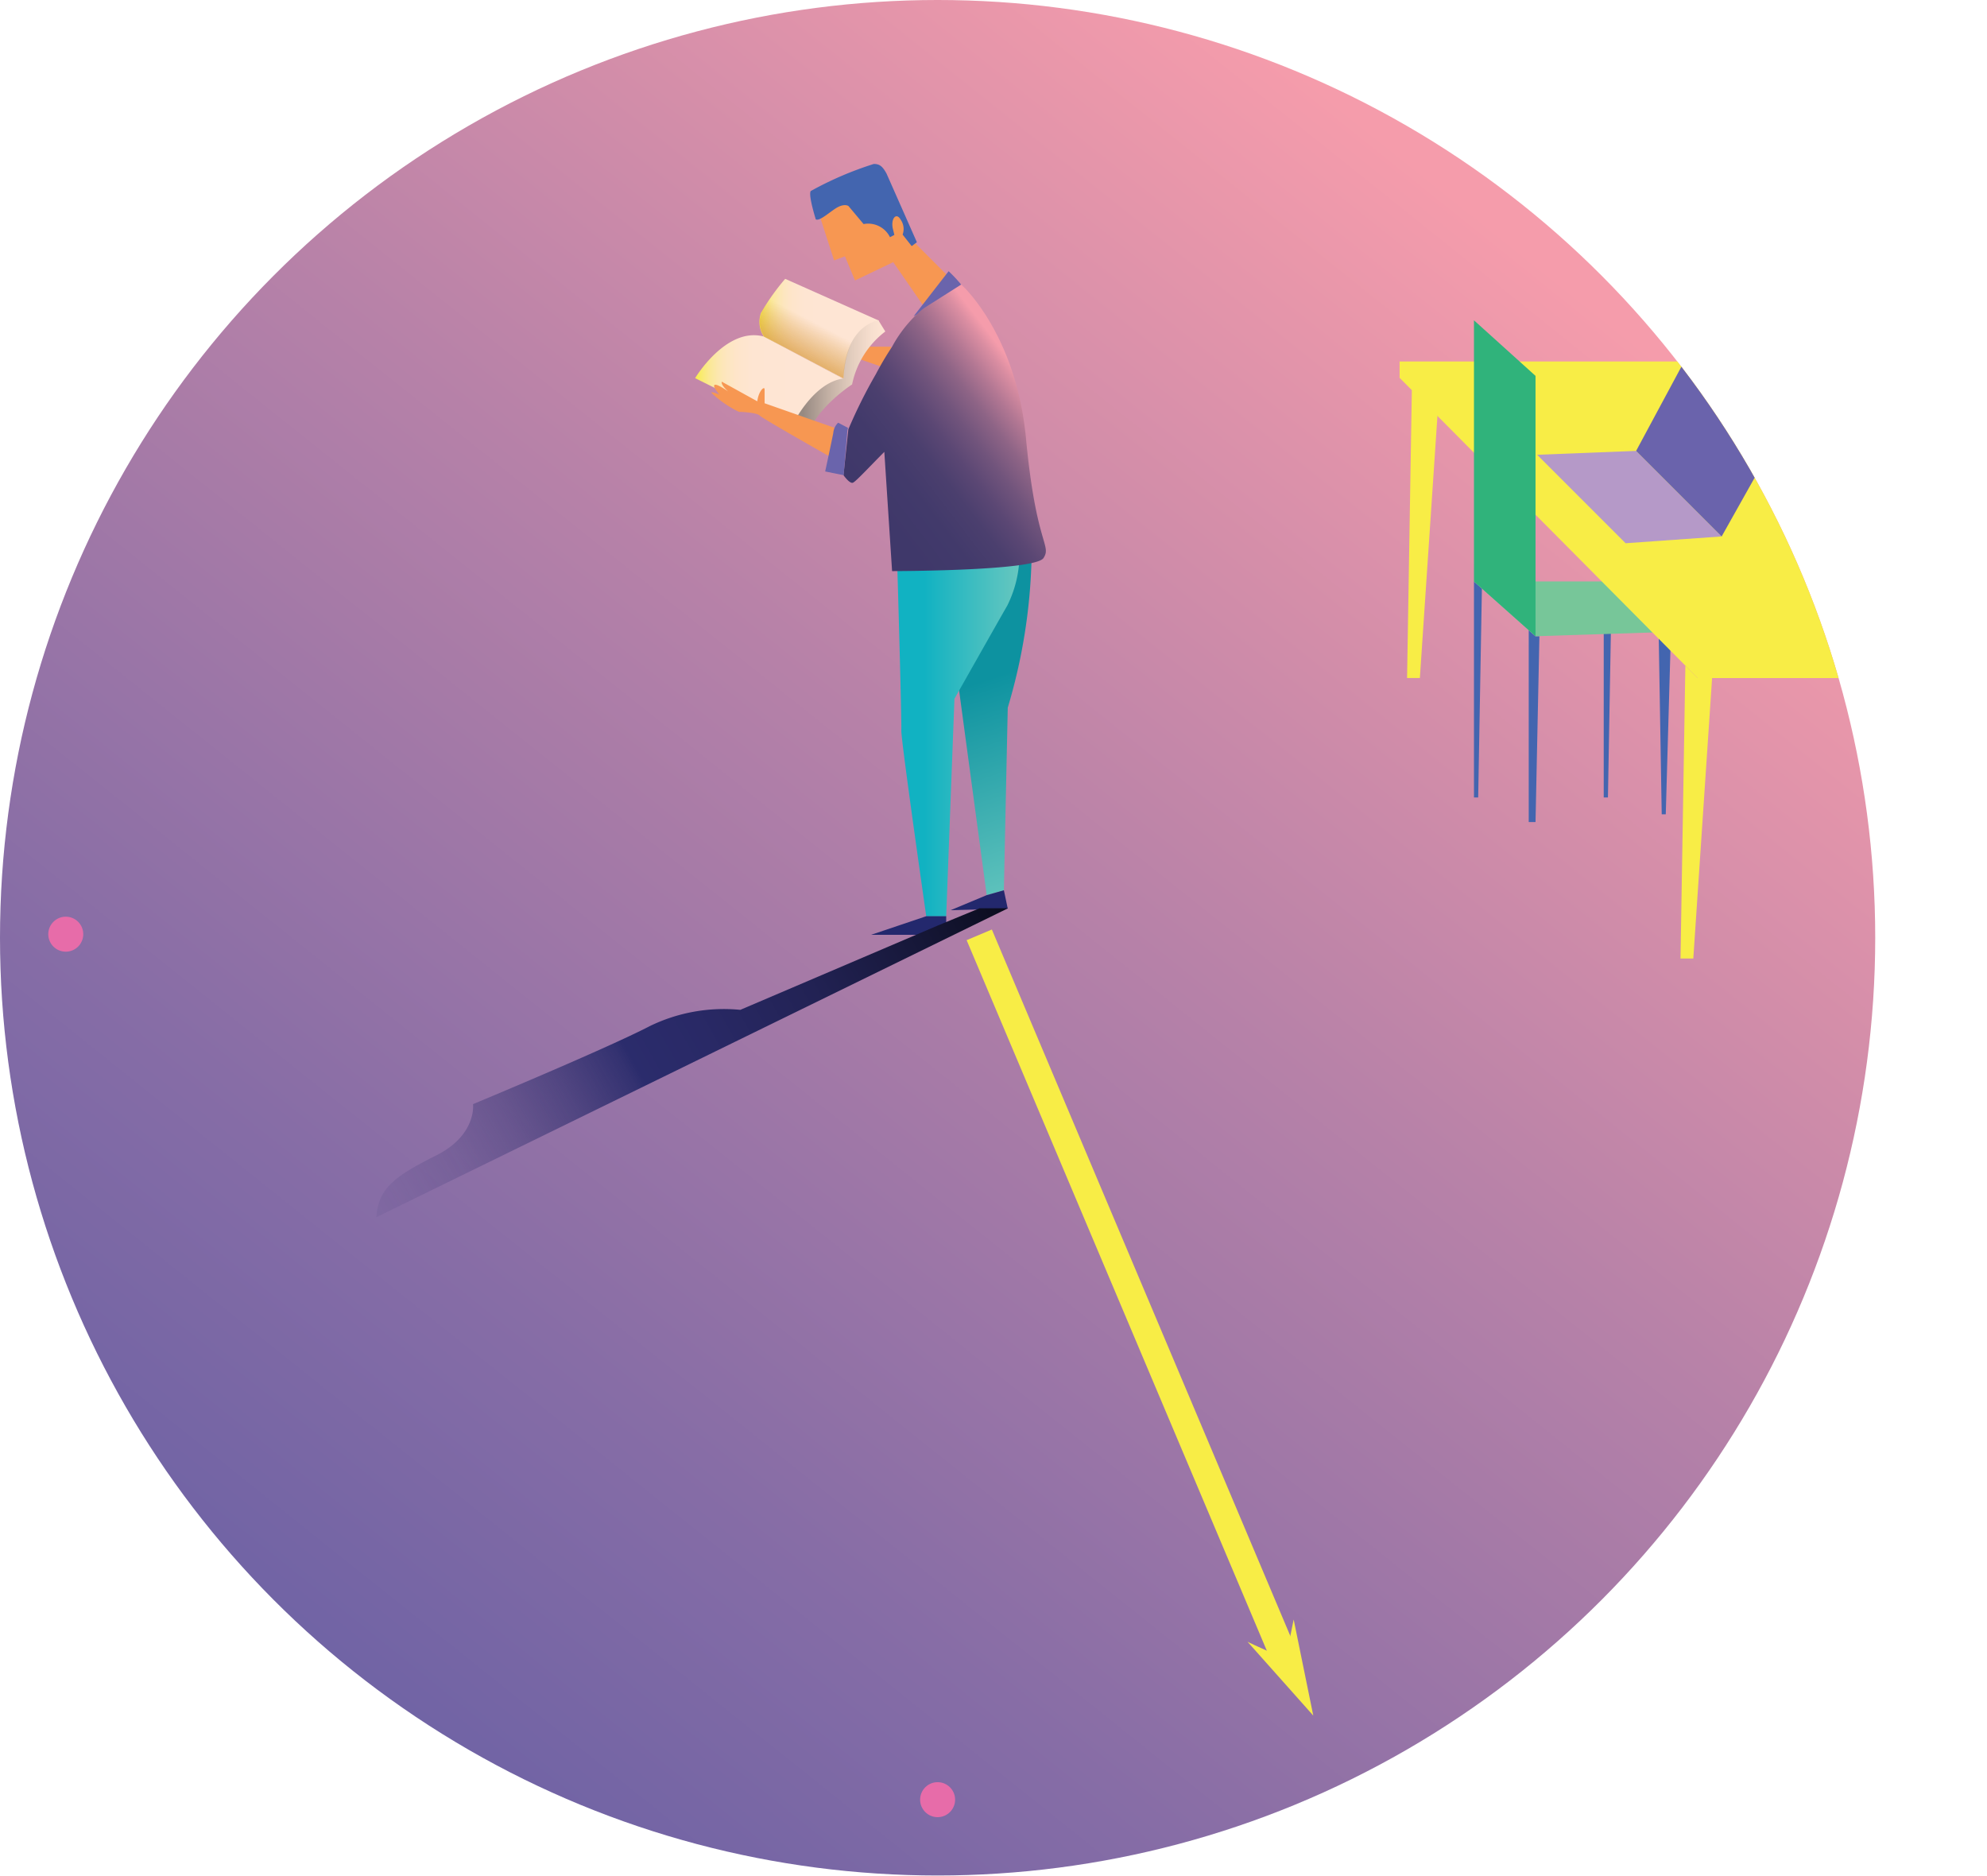 <svg id="Layer_1" data-name="Layer 1" xmlns="http://www.w3.org/2000/svg" xmlns:xlink="http://www.w3.org/1999/xlink" viewBox="0 0 122.66 115.77"><defs><style>.cls-1{fill:url(#linear-gradient)}.cls-3{fill:#f8ed46}.cls-4{fill:#4365af}.cls-9{fill:#f79752}.cls-16{fill:#23286d}.cls-22{fill:#e76ca9}</style><linearGradient id="linear-gradient" x1="105.64" y1="24.68" x2="-11.27" y2="170.91" gradientUnits="userSpaceOnUse"><stop offset="0" stop-color="#f59cab"/><stop offset=".25" stop-color="#b882a8"/><stop offset=".48" stop-color="#876da6"/><stop offset=".68" stop-color="#645ea4"/><stop offset=".84" stop-color="#4f55a3"/><stop offset=".95" stop-color="#4752a3"/><stop offset=".96" stop-color="#6d7cbb"/><stop offset=".96" stop-color="#94a7d3"/><stop offset=".97" stop-color="#b0c6e5"/><stop offset=".97" stop-color="#c2d9f0"/><stop offset=".98" stop-color="#c8e0f4"/></linearGradient><clipPath id="clip-path" transform="translate(-5.93 -19.11)"><circle class="cls-1" cx="63.81" cy="76.99" r="57.88"/></clipPath><linearGradient id="linear-gradient-3" x1="48.84" y1="42.65" x2="58.25" y2="42.65" gradientUnits="userSpaceOnUse"><stop offset="0" stop-color="#f7ed49"/><stop offset=".02" stop-color="#f8ec5e"/><stop offset=".06" stop-color="#faea7d"/><stop offset=".1" stop-color="#fbe899"/><stop offset=".15" stop-color="#fce7af"/><stop offset=".21" stop-color="#fde6c0"/><stop offset=".28" stop-color="#fee5cb"/><stop offset=".38" stop-color="#fee5d2"/><stop offset=".66" stop-color="#fee5d4"/><stop offset="1" stop-color="#fee5d4"/></linearGradient><linearGradient id="linear-gradient-4" x1="52.81" y1="39.47" x2="60.19" y2="39.47" xlink:href="#linear-gradient-3"/><linearGradient id="linear-gradient-5" x1="54.71" y1="42.47" x2="60.56" y2="42.47" gradientUnits="userSpaceOnUse"><stop offset=".14" stop-color="#978a82"/><stop offset=".15" stop-color="#9a8c84"/><stop offset=".42" stop-color="#c5b2a6"/><stop offset=".66" stop-color="#e4cebf"/><stop offset=".86" stop-color="#f7dfcf"/><stop offset="1" stop-color="#fee5d4"/></linearGradient><linearGradient id="linear-gradient-6" x1="65.99" y1="57.09" x2="71.64" y2="74.45" gradientUnits="userSpaceOnUse"><stop offset=".22" stop-color="#0d92a0"/><stop offset="1" stop-color="#67c7bf"/></linearGradient><linearGradient id="linear-gradient-7" x1="62.33" y1="37.24" x2="65.51" y2="37.24" gradientUnits="userSpaceOnUse"><stop offset="0" stop-color="#6a64ac"/><stop offset=".64" stop-color="#6a64ac"/></linearGradient><linearGradient id="linear-gradient-8" x1="61.33" y1="64.61" x2="68.87" y2="64.61" gradientUnits="userSpaceOnUse"><stop offset=".22" stop-color="#11b2c2"/><stop offset="1" stop-color="#67c7bf"/></linearGradient><linearGradient id="linear-gradient-9" x1="58.84" y1="51.82" x2="71.79" y2="41.92" gradientUnits="userSpaceOnUse"><stop offset=".11" stop-color="#3f386a"/><stop offset=".26" stop-color="#423a6b"/><stop offset=".38" stop-color="#4b3f6e"/><stop offset=".47" stop-color="#5b4774"/><stop offset=".56" stop-color="#71547c"/><stop offset=".65" stop-color="#8e6486"/><stop offset=".73" stop-color="#b27793"/><stop offset=".81" stop-color="#db8ea2"/><stop offset=".85" stop-color="#f59cab"/></linearGradient><linearGradient id="linear-gradient-10" x1="56.87" y1="46.82" x2="58.28" y2="46.82" xlink:href="#linear-gradient-7"/><linearGradient id="linear-gradient-11" x1="54.74" y1="42.03" x2="57.99" y2="35.8" gradientUnits="userSpaceOnUse"><stop offset="0" stop-color="#d89b40"/><stop offset=".06" stop-color="#d89b40" stop-opacity=".91"/><stop offset=".18" stop-color="#d89b40" stop-opacity=".67"/><stop offset=".36" stop-color="#d89b40" stop-opacity=".28"/><stop offset=".48" stop-color="#d89b40" stop-opacity="0"/></linearGradient><linearGradient id="linear-gradient-12" x1="14.9" y1="101.81" x2="72.01" y2="69.82" gradientUnits="userSpaceOnUse"><stop offset="0" stop-color="#2b2c6c" stop-opacity="0"/><stop offset=".17" stop-color="#2b2c6c" stop-opacity=".02"/><stop offset=".27" stop-color="#2b2c6c" stop-opacity=".1"/><stop offset=".34" stop-color="#2b2c6c" stop-opacity=".22"/><stop offset=".4" stop-color="#2b2c6c" stop-opacity=".4"/><stop offset=".46" stop-color="#2b2c6c" stop-opacity=".64"/><stop offset=".52" stop-color="#2b2c6c" stop-opacity=".92"/><stop offset=".53" stop-color="#2b2c6c"/><stop offset=".6" stop-color="#292966"/><stop offset=".71" stop-color="#222254"/><stop offset=".82" stop-color="#161738"/><stop offset=".95" stop-color="#060710"/><stop offset="1"/></linearGradient></defs><circle class="cls-1" cx="57.88" cy="57.88" r="57.88"/><g clip-path="url(#clip-path)"><path class="cls-3" d="M104.04 41.09l-.3 18.07h.79l1.16-17.31h-.89l-.76-.76zM87.16 23.79l-.3 18.06h.79l1.16-17.3h-.89l-.76-.76z"/><path class="cls-4" d="M90.99 35.89v13.33h.26l.23-12.89-.49-.44zM99 36.24v12.98h.26l.23-12.89-.49-.09zM94.37 38.9v11.84h.42l.24-11.47h-.24l-.42-.37zM103.15 39l-.32 11.26h-.25l-.19-11.24.76-.02z"/><path fill="#77c699" d="M94.79 39.27l8.36-.27-3.79-3.11h-8.37l3.8 3.38z"/><path class="cls-3" d="M104.99 22.31H86.4v1.01l18.4 18.53h17.86v-1.52l-17.67-18.02z"/><path fill="#b599c8" d="M94.89 28.07l5.46 5.46 5.93-.42-5.28-5.28-6.11.24z"/><path fill="#6a63ac" d="M101 27.83l3-5.58 5.33 5.43-3.05 5.43-5.28-5.28z"/><path fill="#30b37b" d="M94.79 39.27V23.2l-3.8-3.43v16.12l3.8 3.38z"/></g><path class="cls-9" d="M55.02 21.4h-1.35l-.91.66 1.87.65.39-1.31z"/><path d="M48.84 42.45s1.91-3.19 4.24-2.57l5.17 2.74A4.93 4.93 0 0 0 55 45.51z" transform="translate(-5.93 -19.11)" fill="url(#linear-gradient-3)"/><path d="M53.08 39.88a1.64 1.64 0 0 1-.17-1.46 13.82 13.82 0 0 1 1.49-2.1l5.79 2.58a3.73 3.73 0 0 0-1.94 3.72z" transform="translate(-5.93 -19.11)" fill="url(#linear-gradient-4)"/><path d="M54.71 45.61S56 42.74 58 42.47c0 0-.09-3 2.15-3.6l.43.7a5.5 5.5 0 0 0-2.05 3.27s-2.26 1.45-2.77 3.22z" transform="translate(-5.93 -19.11)" fill="url(#linear-gradient-5)"/><path d="M69.61 53.55a34.77 34.77 0 0 1-1.47 9.24l-.24 11.27-1.06.3-1.92-14.24.59-7.06z" transform="translate(-5.93 -19.11)" fill="url(#linear-gradient-6)"/><path class="cls-9" d="M50.26 12.27l1.23 3.8.67-.25.62 1.49 2.36-1.13L57.09 19l2.11-1.28-2.88-2.88-.41-1.18-.82-1.39-2.07-.72-2.76.72z"/><path class="cls-4" d="M56.29 32.65s-.48-1.52-.31-1.75a21.11 21.11 0 0 1 3.89-1.67c.34 0 .53.12.79.6l1.87 4.23-.32.24-.56-.71a1 1 0 0 0-.12-.92c-.27-.48-.61-.07-.49.53l.1.41-.27.14a1.5 1.5 0 0 0-1.63-.81l-.93-1.11s-.2-.16-.63.05-1.13.91-1.39.77z" transform="translate(-5.93 -19.11)"/><path d="M62.33 38.63l2.16-2.78a8.83 8.83 0 0 1 1 1.11z" transform="translate(-5.93 -19.11)" fill="url(#linear-gradient-7)"/><path class="cls-9" d="M57.46 45.52L53.13 44v-.85c0-.25-.38.1-.45.73l-2.19-1.21s-.11.15.39.6c0 0-.7-.5-.84-.4s.31.6.31.6-.51-.22-.51-.12a6.58 6.58 0 0 0 1.71 1.18c.27 0 1.15.07 1.28.23s4.25 2.49 4.25 2.49l.5-1.31z" transform="translate(-5.93 -19.11)"/><path d="M61.33 54.36s.27 9.28.24 9.83 1.54 11.48 1.54 11.48h1.23l.51-13.43s3-5.31 3.26-5.75a7.16 7.16 0 0 0 .75-2.94H61.5z" transform="translate(-5.93 -19.11)" fill="url(#linear-gradient-8)"/><path class="cls-16" d="M57.18 56.55l-3.41 1.15h4.64v-1.15h-1.23zM60.91 55.25l-2.23.93 3.53-.1-.24-1.13-1.06.3z"/><path d="M69.27 46.21c-.61-6.54-4-9.54-4-9.54L63 38.11a4.73 4.73 0 0 0-.38.31A8 8 0 0 0 61 40.51c-.36.54-.7 1.12-1 1.69a30.94 30.94 0 0 0-1.7 3.41l-.3 2.83s.39.56.59.46.91-.87 1.93-1.9l.48 7.36s8.84 0 9.35-.81-.46-.8-1.08-7.34z" transform="translate(-5.93 -19.11)" fill="url(#linear-gradient-9)"/><path d="M58.28 45.52l-.61-.32a1 1 0 0 0-.3.63c-.09.48-.5 2.38-.5 2.38l1.14.23.23-2.76z" transform="translate(-5.93 -19.11)" fill="url(#linear-gradient-10)"/><path d="M58 42.47l-4.9-2.59a1.64 1.64 0 0 1 .05-1.88l1.25-1.64 5.73 2.55s-1.97.24-2.13 3.56z" transform="translate(-5.93 -19.11)" fill="url(#linear-gradient-11)"/><path d="M63.81 76.24l-12.18 5.2a10.44 10.44 0 0 0-5.58 1c-2.67 1.39-10.92 4.82-10.92 4.82s.25 1.9-2.28 3.17-3.56 2-3.69 3.81l39-19.07H66.4z" transform="translate(-5.93 -19.11)" fill="url(#linear-gradient-12)"/><path fill="none" stroke="#f8ed46" stroke-miterlimit="10" stroke-width="1.69" d="M60.45 57.7l19.01 44.99"/><path class="cls-3" d="M82.94 120.44c.2.12 2.35 1.07 2.35 1.07l.5-2.44L87 125z" transform="translate(-5.93 -19.11)"/><circle class="cls-22" cx="4.06" cy="57.66" r="1.08"/><circle class="cls-22" cx="57.88" cy="111.08" r="1.08"/></svg>